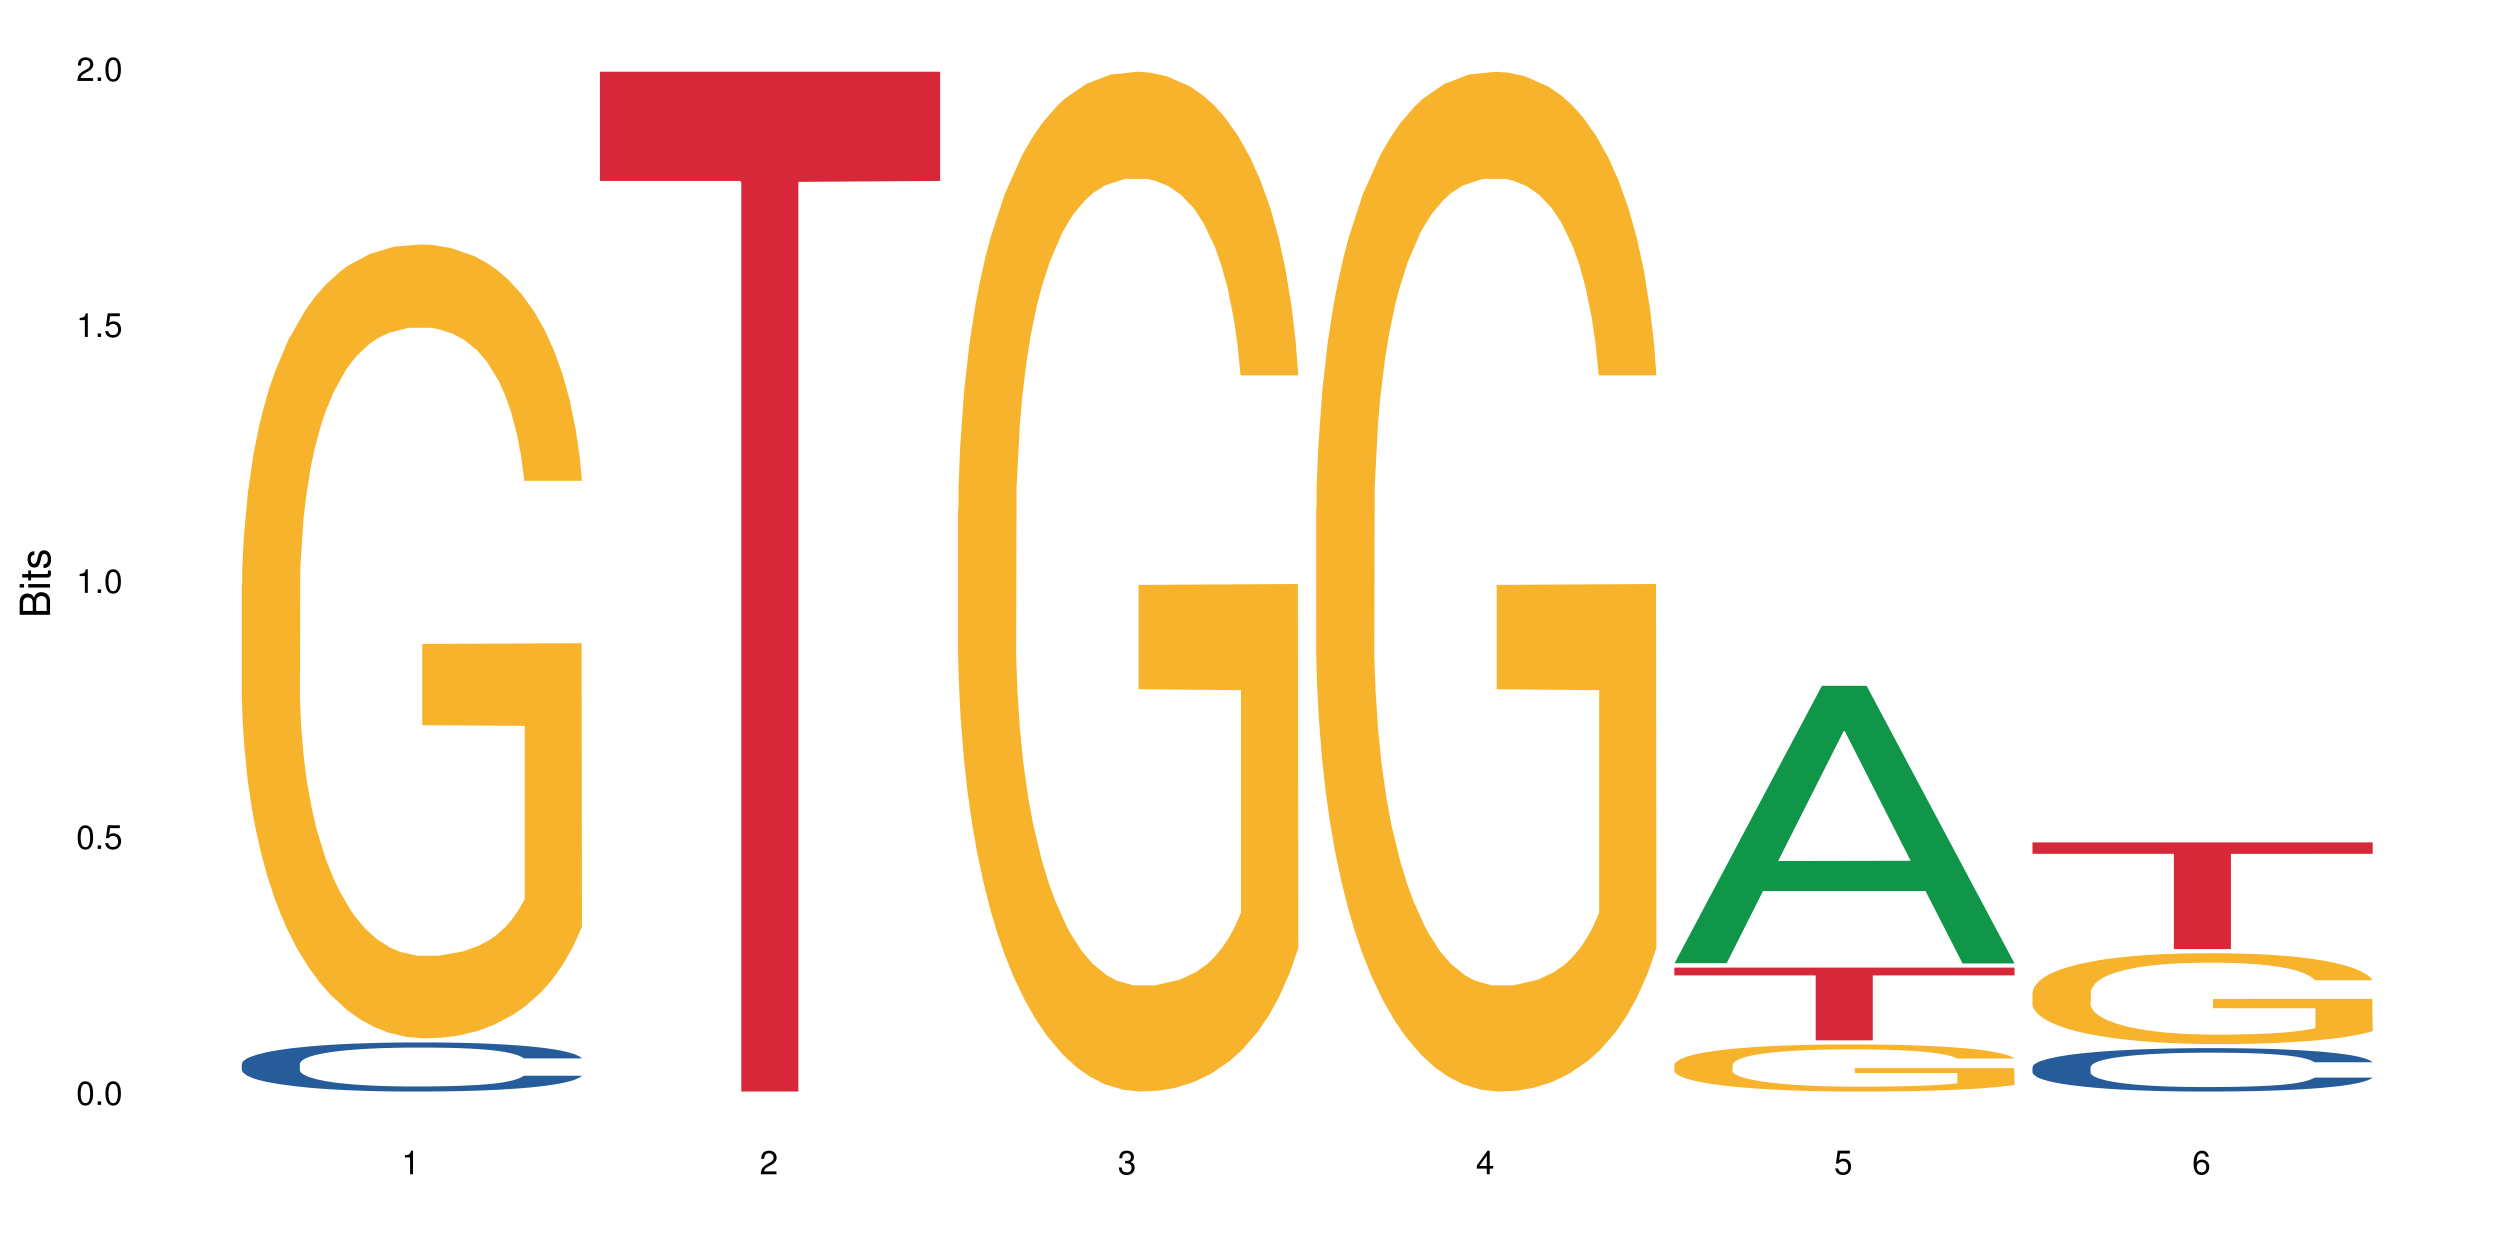 <?xml version="1.0" encoding="UTF-8"?>
<svg xmlns="http://www.w3.org/2000/svg" xmlns:xlink="http://www.w3.org/1999/xlink" width="720pt" height="360pt" viewBox="0 0 720 360" version="1.1">
<defs>
<g>
<symbol overflow="visible" id="glyph0-0">
<path style="stroke:none;" d=""/>
</symbol>
<symbol overflow="visible" id="glyph0-1">
<path style="stroke:none;" d="M 2.641 -6.797 C 2 -6.797 1.422 -6.531 1.078 -6.047 C 0.641 -5.453 0.406 -4.547 0.406 -3.297 C 0.406 -1 1.188 0.219 2.641 0.219 C 4.078 0.219 4.859 -1 4.859 -3.234 C 4.859 -4.562 4.656 -5.438 4.203 -6.047 C 3.844 -6.531 3.281 -6.797 2.641 -6.797 Z M 2.641 -6.047 C 3.547 -6.047 4 -5.125 4 -3.312 C 4 -1.375 3.562 -0.484 2.625 -0.484 C 1.734 -0.484 1.281 -1.422 1.281 -3.281 C 1.281 -5.141 1.734 -6.047 2.641 -6.047 Z M 2.641 -6.047 "/>
</symbol>
<symbol overflow="visible" id="glyph0-2">
<path style="stroke:none;" d="M 1.828 -1 L 0.828 -1 L 0.828 0 L 1.828 0 Z M 1.828 -1 "/>
</symbol>
<symbol overflow="visible" id="glyph0-3">
<path style="stroke:none;" d="M 4.562 -6.797 L 1.062 -6.797 L 0.547 -3.094 L 1.328 -3.094 C 1.719 -3.562 2.047 -3.734 2.578 -3.734 C 3.484 -3.734 4.062 -3.109 4.062 -2.094 C 4.062 -1.125 3.484 -0.531 2.578 -0.531 C 1.828 -0.531 1.375 -0.906 1.188 -1.672 L 0.328 -1.672 C 0.453 -1.109 0.547 -0.844 0.75 -0.594 C 1.125 -0.078 1.828 0.219 2.594 0.219 C 3.969 0.219 4.922 -0.781 4.922 -2.219 C 4.922 -3.562 4.031 -4.484 2.719 -4.484 C 2.25 -4.484 1.859 -4.359 1.469 -4.062 L 1.734 -5.969 L 4.562 -5.969 Z M 4.562 -6.797 "/>
</symbol>
<symbol overflow="visible" id="glyph0-4">
<path style="stroke:none;" d="M 2.484 -4.844 L 2.484 0 L 3.328 0 L 3.328 -6.797 L 2.766 -6.797 C 2.469 -5.75 2.281 -5.609 0.984 -5.453 L 0.984 -4.844 Z M 2.484 -4.844 "/>
</symbol>
<symbol overflow="visible" id="glyph0-5">
<path style="stroke:none;" d="M 4.859 -0.828 L 1.281 -0.828 C 1.359 -1.391 1.672 -1.75 2.5 -2.234 L 3.469 -2.75 C 4.406 -3.266 4.906 -3.969 4.906 -4.812 C 4.906 -5.375 4.672 -5.906 4.266 -6.266 C 3.859 -6.625 3.375 -6.797 2.719 -6.797 C 1.859 -6.797 1.219 -6.5 0.844 -5.922 C 0.609 -5.562 0.5 -5.125 0.484 -4.438 L 1.328 -4.438 C 1.359 -4.906 1.406 -5.188 1.531 -5.406 C 1.75 -5.812 2.188 -6.062 2.703 -6.062 C 3.469 -6.062 4.031 -5.516 4.031 -4.781 C 4.031 -4.25 3.719 -3.797 3.125 -3.438 L 2.234 -2.938 C 0.812 -2.141 0.406 -1.5 0.328 0 L 4.859 0 Z M 4.859 -0.828 "/>
</symbol>
<symbol overflow="visible" id="glyph0-6">
<path style="stroke:none;" d="M 2.125 -3.125 L 2.578 -3.125 C 3.516 -3.125 3.984 -2.703 3.984 -1.891 C 3.984 -1.031 3.469 -0.531 2.578 -0.531 C 1.656 -0.531 1.203 -0.984 1.156 -1.969 L 0.312 -1.969 C 0.344 -1.422 0.438 -1.078 0.609 -0.766 C 0.953 -0.109 1.625 0.219 2.547 0.219 C 3.953 0.219 4.859 -0.609 4.859 -1.906 C 4.859 -2.766 4.516 -3.25 3.703 -3.516 C 4.344 -3.766 4.656 -4.25 4.656 -4.938 C 4.656 -6.109 3.875 -6.797 2.578 -6.797 C 1.203 -6.797 0.484 -6.047 0.453 -4.609 L 1.297 -4.609 C 1.312 -5.016 1.344 -5.25 1.453 -5.453 C 1.641 -5.828 2.062 -6.062 2.594 -6.062 C 3.344 -6.062 3.797 -5.625 3.797 -4.906 C 3.797 -4.422 3.609 -4.141 3.25 -3.984 C 3.016 -3.891 2.719 -3.844 2.125 -3.844 Z M 2.125 -3.125 "/>
</symbol>
<symbol overflow="visible" id="glyph0-7">
<path style="stroke:none;" d="M 3.141 -1.625 L 3.141 0 L 3.984 0 L 3.984 -1.625 L 4.984 -1.625 L 4.984 -2.391 L 3.984 -2.391 L 3.984 -6.797 L 3.359 -6.797 L 0.266 -2.516 L 0.266 -1.625 Z M 3.141 -2.391 L 1 -2.391 L 3.141 -5.359 Z M 3.141 -2.391 "/>
</symbol>
<symbol overflow="visible" id="glyph0-8">
<path style="stroke:none;" d="M 4.781 -5.031 C 4.609 -6.141 3.891 -6.797 2.844 -6.797 C 2.094 -6.797 1.422 -6.438 1.031 -5.828 C 0.609 -5.172 0.406 -4.344 0.406 -3.094 C 0.406 -1.953 0.578 -1.234 0.984 -0.625 C 1.359 -0.078 1.953 0.219 2.703 0.219 C 3.984 0.219 4.922 -0.734 4.922 -2.078 C 4.922 -3.344 4.062 -4.234 2.844 -4.234 C 2.172 -4.234 1.641 -3.969 1.281 -3.469 C 1.281 -5.125 1.828 -6.047 2.797 -6.047 C 3.391 -6.047 3.797 -5.672 3.938 -5.031 Z M 2.734 -3.484 C 3.547 -3.484 4.062 -2.922 4.062 -2 C 4.062 -1.156 3.484 -0.531 2.703 -0.531 C 1.922 -0.531 1.328 -1.188 1.328 -2.047 C 1.328 -2.891 1.906 -3.484 2.734 -3.484 Z M 2.734 -3.484 "/>
</symbol>
<symbol overflow="visible" id="glyph1-0">
<path style="stroke:none;" d=""/>
</symbol>
<symbol overflow="visible" id="glyph1-1">
<path style="stroke:none;" d="M 0 -0.953 L 0 -4.891 C 0 -5.719 -0.234 -6.344 -0.734 -6.797 C -1.188 -7.234 -1.812 -7.469 -2.5 -7.469 C -3.547 -7.469 -4.188 -7 -4.625 -5.875 C -4.984 -6.672 -5.641 -7.094 -6.531 -7.094 C -7.156 -7.094 -7.734 -6.859 -8.141 -6.391 C -8.562 -5.938 -8.75 -5.344 -8.75 -4.5 L -8.75 -0.953 Z M -4.984 -2.062 L -7.766 -2.062 L -7.766 -4.219 C -7.766 -4.844 -7.688 -5.203 -7.453 -5.5 C -7.219 -5.812 -6.859 -5.969 -6.375 -5.969 C -5.906 -5.969 -5.531 -5.812 -5.297 -5.5 C -5.062 -5.203 -4.984 -4.844 -4.984 -4.219 Z M -0.984 -2.062 L -4 -2.062 L -4 -4.781 C -4 -5.328 -3.859 -5.688 -3.578 -5.953 C -3.297 -6.219 -2.922 -6.359 -2.484 -6.359 C -2.062 -6.359 -1.688 -6.219 -1.406 -5.953 C -1.109 -5.688 -0.984 -5.328 -0.984 -4.781 Z M -0.984 -2.062 "/>
</symbol>
<symbol overflow="visible" id="glyph1-2">
<path style="stroke:none;" d="M -6.281 -1.797 L -6.281 -0.797 L 0 -0.797 L 0 -1.797 Z M -8.75 -1.797 L -8.75 -0.797 L -7.484 -0.797 L -7.484 -1.797 Z M -8.75 -1.797 "/>
</symbol>
<symbol overflow="visible" id="glyph1-3">
<path style="stroke:none;" d="M -6.281 -3.047 L -6.281 -2.016 L -8.016 -2.016 L -8.016 -1.016 L -6.281 -1.016 L -6.281 -0.172 L -5.469 -0.172 L -5.469 -1.016 L -0.719 -1.016 C -0.078 -1.016 0.281 -1.453 0.281 -2.234 C 0.281 -2.469 0.25 -2.719 0.188 -3.047 L -0.641 -3.047 C -0.609 -2.922 -0.594 -2.766 -0.594 -2.562 C -0.594 -2.141 -0.719 -2.016 -1.156 -2.016 L -5.469 -2.016 L -5.469 -3.047 Z M -6.281 -3.047 "/>
</symbol>
<symbol overflow="visible" id="glyph1-4">
<path style="stroke:none;" d="M -4.531 -5.25 C -5.766 -5.25 -6.469 -4.422 -6.469 -2.969 C -6.469 -1.516 -5.719 -0.562 -4.547 -0.562 C -3.562 -0.562 -3.094 -1.062 -2.734 -2.562 L -2.516 -3.484 C -2.344 -4.188 -2.094 -4.469 -1.625 -4.469 C -1.047 -4.469 -0.641 -3.875 -0.641 -3 C -0.641 -2.453 -0.797 -2 -1.062 -1.75 C -1.25 -1.594 -1.422 -1.531 -1.875 -1.469 L -1.875 -0.406 C -0.422 -0.453 0.281 -1.266 0.281 -2.922 C 0.281 -4.5 -0.5 -5.516 -1.719 -5.516 C -2.656 -5.516 -3.172 -4.984 -3.469 -3.734 L -3.703 -2.766 C -3.891 -1.953 -4.156 -1.609 -4.594 -1.609 C -5.172 -1.609 -5.547 -2.125 -5.547 -2.938 C -5.547 -3.75 -5.203 -4.172 -4.531 -4.203 Z M -4.531 -5.25 "/>
</symbol>
</g>
</defs>
<g id="surface6473">
<rect x="0" y="0" width="720" height="360" style="fill:rgb(100%,100%,100%);fill-opacity:1;stroke:none;"/>
<path style=" stroke:none;fill-rule:nonzero;fill:rgb(14.51%,36.078%,60%);fill-opacity:1;" d="M 69.629 306.383 L 69.75 306.367 L 69.75 306.059 L 70.105 305.566 L 70.945 304.945 L 71.781 304.52 L 73.93 303.758 L 76.918 303.02 L 80.027 302.453 L 82.297 302.117 L 84.328 301.855 L 88.988 301.379 L 91.977 301.133 L 95.203 300.914 L 99.145 300.691 L 102.012 300.562 L 108.465 300.355 L 113.246 300.266 L 116.949 300.227 L 124.957 300.227 L 129.734 300.281 L 133.203 300.344 L 137.023 300.449 L 140.25 300.562 L 145.867 300.848 L 150.887 301.211 L 153.156 301.418 L 156.742 301.816 L 159.492 302.207 L 161.402 302.543 L 163.555 303.02 L 165.465 303.602 L 166.898 304.262 L 167.617 304.816 L 150.887 304.816 L 150.051 304.301 L 149.094 303.898 L 147.301 303.371 L 145.508 302.996 L 143 302.621 L 140.73 302.375 L 137.621 302.129 L 134.875 301.973 L 132.008 301.855 L 129.258 301.777 L 124 301.703 L 117.906 301.703 L 115.637 301.727 L 110.977 301.832 L 108.465 301.922 L 104.879 302.102 L 102.371 302.27 L 99.383 302.527 L 97.352 302.75 L 94.844 303.086 L 93.051 303.383 L 91.02 303.809 L 89.824 304.133 L 88.75 304.492 L 87.793 304.922 L 87.074 305.375 L 86.598 305.852 L 86.359 306.316 L 86.359 308.32 L 86.598 308.785 L 87.195 309.328 L 88.75 310.117 L 91.02 310.801 L 93.648 311.344 L 96.156 311.734 L 97.59 311.914 L 99.504 312.121 L 102.492 312.379 L 106.793 312.637 L 109.301 312.742 L 113.125 312.844 L 117.07 312.898 L 122.328 312.898 L 126.988 312.844 L 130.094 312.781 L 133.32 312.676 L 137.742 312.457 L 140.492 312.25 L 142.879 312.004 L 144.672 311.758 L 145.867 311.551 L 147.66 311.152 L 149.094 310.711 L 150.168 310.258 L 150.887 309.82 L 167.617 309.82 L 166.898 310.336 L 165.824 310.84 L 164.75 311.215 L 163.074 311.668 L 161.164 312.07 L 158.414 312.523 L 156.145 312.82 L 153.156 313.141 L 150.41 313.387 L 147.422 313.609 L 143 313.867 L 140.133 313.996 L 137.023 314.113 L 133.32 314.215 L 128.66 314.305 L 123.641 314.359 L 118.98 314.371 L 113.961 314.344 L 110.258 314.293 L 105.359 314.176 L 99.266 313.945 L 94.844 313.699 L 91.379 313.453 L 88.391 313.195 L 85.043 312.844 L 80.742 312.277 L 78.113 311.836 L 76.32 311.477 L 74.289 310.973 L 72.855 310.52 L 71.184 309.793 L 69.988 308.875 L 69.629 308.164 Z M 69.629 306.383 "/>
<path style=" stroke:none;fill-rule:nonzero;fill:rgb(96.863%,70.196%,16.863%);fill-opacity:1;" d="M 69.629 168.328 L 69.75 168.121 L 69.75 163.945 L 70.227 154.547 L 71.422 141.602 L 72.977 130.949 L 74.648 122.598 L 75.723 118.215 L 77.516 111.949 L 79.07 107.355 L 83.012 97.957 L 88.031 89.188 L 90.781 85.43 L 93.887 81.879 L 98.309 77.91 L 100.34 76.449 L 106.555 73.109 L 113.605 71.02 L 121.371 70.395 L 124.957 70.602 L 129.855 71.438 L 136.547 73.734 L 140.371 75.824 L 143.359 77.91 L 146.465 80.625 L 150.289 84.801 L 153.875 89.812 L 156.742 94.824 L 159.609 101.09 L 162 107.773 L 164.031 115.082 L 165.824 123.852 L 166.898 131.16 L 167.617 138.469 L 151.008 138.469 L 150.051 131.16 L 148.977 125.523 L 147.184 118.633 L 145.391 113.621 L 143.598 109.652 L 140.25 104.223 L 137.383 100.883 L 133.801 97.957 L 130.332 96.078 L 126.391 94.824 L 124 94.406 L 117.668 94.406 L 111.93 95.871 L 108.586 97.539 L 106.195 99.211 L 102.848 102.344 L 100.816 104.848 L 99.621 106.52 L 96.039 112.992 L 93.648 118.84 L 92.332 122.809 L 90.66 129.07 L 89.465 134.711 L 88.152 143.062 L 87.434 149.328 L 86.477 163.527 L 86.359 201.113 L 86.719 209.047 L 87.434 217.609 L 88.391 225.129 L 89.824 233.062 L 91.258 239.117 L 93.77 247.262 L 95.918 252.691 L 97.59 256.242 L 100.816 261.879 L 102.133 263.758 L 105.238 267.516 L 108.465 270.441 L 112.41 272.945 L 115.395 274.199 L 120.176 275.242 L 126.27 275.242 L 133.441 273.992 L 137.98 272.32 L 141.09 270.648 L 143.121 269.188 L 145.629 266.891 L 147.422 264.801 L 149.094 262.504 L 151.125 258.957 L 151.125 209.047 L 121.609 208.84 L 121.609 185.453 L 167.496 185.242 L 167.617 266.891 L 165.105 272.527 L 162 277.957 L 159.012 282.133 L 155.906 285.684 L 151.484 289.652 L 147.898 292.156 L 142.402 295.082 L 137.383 296.961 L 132.125 298.215 L 127.465 298.84 L 121.969 299.047 L 117.07 298.629 L 111.812 297.379 L 107.629 295.707 L 103.805 293.621 L 99.98 290.906 L 95.203 286.52 L 92.094 282.969 L 88.867 278.586 L 85.641 273.363 L 82.773 267.727 L 80.863 263.34 L 78.949 258.328 L 76.918 252.066 L 75.008 244.965 L 73.574 238.492 L 72.258 231.184 L 71.301 224.293 L 70.348 214.895 L 69.867 207.379 L 69.629 200.906 Z M 69.629 168.328 "/>
<path style=" stroke:none;fill-rule:nonzero;fill:rgb(83.922%,15.686%,22.353%);fill-opacity:1;" d="M 172.773 20.664 L 270.762 20.664 L 270.762 52.102 L 229.922 52.379 L 229.922 314.371 L 213.492 314.371 L 213.492 52.652 L 213.254 52.102 L 172.773 52.102 Z M 172.773 20.664 "/>
<path style=" stroke:none;fill-rule:nonzero;fill:rgb(96.863%,70.196%,16.863%);fill-opacity:1;" d="M 275.918 146.461 L 276.039 146.191 L 276.039 140.828 L 276.516 128.758 L 277.711 112.129 L 279.262 98.449 L 280.938 87.719 L 282.012 82.086 L 283.805 74.039 L 285.359 68.141 L 289.301 56.07 L 294.32 44.805 L 297.07 39.977 L 300.176 35.414 L 304.598 30.32 L 306.629 28.441 L 312.844 24.148 L 319.891 21.469 L 327.66 20.664 L 331.246 20.93 L 336.145 22.004 L 342.836 24.953 L 346.66 27.637 L 349.648 30.32 L 352.754 33.805 L 356.578 39.172 L 360.164 45.609 L 363.031 52.047 L 365.898 60.094 L 368.289 68.676 L 370.32 78.062 L 372.113 89.328 L 373.188 98.715 L 373.906 108.105 L 357.293 108.105 L 356.34 98.715 L 355.262 91.477 L 353.473 82.625 L 351.68 76.188 L 349.887 71.09 L 346.539 64.117 L 343.672 59.824 L 340.086 56.07 L 336.621 53.656 L 332.68 52.047 L 330.289 51.508 L 323.957 51.508 L 318.219 53.387 L 314.875 55.531 L 312.484 57.68 L 309.137 61.703 L 307.105 64.922 L 305.91 67.066 L 302.328 75.383 L 299.938 82.891 L 298.621 87.988 L 296.949 96.035 L 295.754 103.277 L 294.441 114.004 L 293.723 122.051 L 292.766 140.293 L 292.648 188.574 L 293.004 198.766 L 293.723 209.762 L 294.68 219.418 L 296.113 229.609 L 297.547 237.391 L 300.055 247.852 L 302.207 254.824 L 303.879 259.383 L 307.105 266.625 L 308.422 269.039 L 311.527 273.867 L 314.754 277.625 L 318.699 280.844 L 321.684 282.453 L 326.465 283.793 L 332.559 283.793 L 339.73 282.184 L 344.27 280.039 L 347.375 277.891 L 349.406 276.016 L 351.918 273.062 L 353.711 270.383 L 355.383 267.43 L 357.414 262.871 L 357.414 198.766 L 327.898 198.496 L 327.898 168.457 L 373.785 168.188 L 373.906 273.062 L 371.395 280.305 L 368.289 287.281 L 365.301 292.645 L 362.195 297.203 L 357.773 302.301 L 354.188 305.52 L 348.691 309.273 L 343.672 311.688 L 338.414 313.297 L 333.754 314.102 L 328.258 314.371 L 323.359 313.836 L 318.102 312.227 L 313.918 310.078 L 310.094 307.398 L 306.27 303.91 L 301.488 298.277 L 298.383 293.719 L 295.156 288.086 L 291.93 281.379 L 289.062 274.137 L 287.148 268.504 L 285.238 262.066 L 283.207 254.02 L 281.297 244.898 L 279.859 236.586 L 278.547 227.195 L 277.59 218.344 L 276.633 206.277 L 276.156 196.621 L 275.918 188.305 Z M 275.918 146.461 "/>
<path style=" stroke:none;fill-rule:nonzero;fill:rgb(96.863%,70.196%,16.863%);fill-opacity:1;" d="M 379.062 146.461 L 379.18 146.191 L 379.18 140.828 L 379.66 128.758 L 380.855 112.129 L 382.406 98.449 L 384.082 87.719 L 385.156 82.086 L 386.949 74.039 L 388.504 68.141 L 392.445 56.07 L 397.465 44.805 L 400.211 39.977 L 403.32 35.414 L 407.742 30.32 L 409.773 28.441 L 415.984 24.148 L 423.035 21.469 L 430.805 20.664 L 434.387 20.93 L 439.289 22.004 L 445.98 24.953 L 449.805 27.637 L 452.789 30.32 L 455.898 33.805 L 459.723 39.172 L 463.309 45.609 L 466.176 52.047 L 469.043 60.094 L 471.434 68.676 L 473.465 78.062 L 475.258 89.328 L 476.332 98.715 L 477.047 108.105 L 460.438 108.105 L 459.484 98.715 L 458.406 91.477 L 456.613 82.625 L 454.824 76.188 L 453.031 71.09 L 449.684 64.117 L 446.816 59.824 L 443.23 56.07 L 439.766 53.656 L 435.824 52.047 L 433.434 51.508 L 427.098 51.508 L 421.363 53.387 L 418.016 55.531 L 415.629 57.68 L 412.281 61.703 L 410.25 64.922 L 409.055 67.066 L 405.469 75.383 L 403.082 82.891 L 401.766 87.988 L 400.094 96.035 L 398.898 103.277 L 397.582 114.004 L 396.867 122.051 L 395.91 140.293 L 395.793 188.574 L 396.148 198.766 L 396.867 209.762 L 397.824 219.418 L 399.258 229.609 L 400.691 237.391 L 403.199 247.852 L 405.352 254.824 L 407.023 259.383 L 410.25 266.625 L 411.566 269.039 L 414.672 273.867 L 417.898 277.625 L 421.84 280.844 L 424.828 282.453 L 429.609 283.793 L 435.703 283.793 L 442.871 282.184 L 447.414 280.039 L 450.52 277.891 L 452.551 276.016 L 455.062 273.062 L 456.855 270.383 L 458.527 267.43 L 460.559 262.871 L 460.559 198.766 L 431.043 198.496 L 431.043 168.457 L 476.93 168.188 L 477.047 273.062 L 474.539 280.305 L 471.434 287.281 L 468.445 292.645 L 465.34 297.203 L 460.918 302.301 L 457.332 305.52 L 451.836 309.273 L 446.816 311.688 L 441.559 313.297 L 436.898 314.102 L 431.402 314.371 L 426.5 313.836 L 421.242 312.227 L 417.062 310.078 L 413.238 307.398 L 409.414 303.91 L 404.633 298.277 L 401.527 293.719 L 398.301 288.086 L 395.074 281.379 L 392.207 274.137 L 390.293 268.504 L 388.383 262.066 L 386.352 254.02 L 384.438 244.898 L 383.004 236.586 L 381.691 227.195 L 380.734 218.344 L 379.777 206.277 L 379.301 196.621 L 379.062 188.305 Z M 379.062 146.461 "/>
<path style=" stroke:none;fill-rule:nonzero;fill:rgb(6.275%,58.824%,28.235%);fill-opacity:1;" d="M 482.207 277.41 L 482.312 277.336 L 524.707 197.516 L 537.586 197.516 L 580.191 277.484 L 565.223 277.484 L 554.543 256.609 L 507.75 256.609 L 497.281 277.41 L 482.207 277.41 L 512.25 247.977 L 550.254 247.898 L 531.305 210.582 L 531.094 210.508 L 530.887 210.73 L 512.145 247.898 L 512.25 247.977 Z M 482.207 277.41 "/>
<path style=" stroke:none;fill-rule:nonzero;fill:rgb(96.863%,70.196%,16.863%);fill-opacity:1;" d="M 482.207 306.609 L 482.324 306.598 L 482.324 306.352 L 482.805 305.793 L 484 305.023 L 485.551 304.391 L 487.227 303.895 L 488.301 303.637 L 490.094 303.262 L 491.645 302.988 L 495.59 302.434 L 500.609 301.91 L 503.355 301.688 L 506.465 301.477 L 510.887 301.242 L 512.918 301.156 L 519.129 300.957 L 526.18 300.832 L 533.949 300.797 L 537.531 300.809 L 542.434 300.859 L 549.125 300.996 L 552.949 301.117 L 555.934 301.242 L 559.043 301.402 L 562.867 301.652 L 566.449 301.949 L 569.32 302.246 L 572.188 302.617 L 574.578 303.016 L 576.609 303.449 L 578.402 303.969 L 579.477 304.402 L 580.191 304.836 L 563.582 304.836 L 562.625 304.402 L 561.551 304.07 L 559.758 303.66 L 557.965 303.363 L 556.176 303.125 L 552.828 302.805 L 549.961 302.605 L 546.375 302.434 L 542.91 302.32 L 538.965 302.246 L 536.578 302.223 L 530.242 302.223 L 524.508 302.309 L 521.16 302.406 L 518.773 302.508 L 515.426 302.691 L 513.395 302.84 L 512.199 302.941 L 508.613 303.324 L 506.227 303.672 L 504.91 303.906 L 503.238 304.281 L 502.043 304.613 L 500.727 305.109 L 500.012 305.48 L 499.055 306.324 L 498.934 308.555 L 499.293 309.027 L 500.012 309.535 L 500.969 309.98 L 502.402 310.453 L 503.836 310.812 L 506.344 311.297 L 508.496 311.617 L 510.168 311.828 L 513.395 312.164 L 514.707 312.277 L 517.816 312.5 L 521.043 312.672 L 524.984 312.82 L 527.973 312.895 L 532.754 312.957 L 538.848 312.957 L 546.016 312.883 L 550.559 312.785 L 553.664 312.684 L 555.695 312.598 L 558.207 312.461 L 559.996 312.336 L 561.672 312.203 L 563.703 311.992 L 563.703 309.027 L 534.188 309.016 L 534.188 307.625 L 580.074 307.613 L 580.191 312.461 L 577.684 312.797 L 574.578 313.117 L 571.59 313.367 L 568.48 313.578 L 564.062 313.812 L 560.477 313.961 L 554.98 314.137 L 549.961 314.246 L 544.703 314.32 L 540.043 314.359 L 534.547 314.371 L 529.645 314.348 L 524.387 314.27 L 520.207 314.172 L 516.383 314.047 L 512.559 313.887 L 507.777 313.625 L 504.672 313.418 L 501.445 313.156 L 498.219 312.848 L 495.352 312.512 L 493.438 312.25 L 491.527 311.953 L 489.496 311.582 L 487.582 311.16 L 486.148 310.777 L 484.836 310.34 L 483.879 309.934 L 482.922 309.375 L 482.445 308.93 L 482.207 308.543 Z M 482.207 306.609 "/>
<path style=" stroke:none;fill-rule:nonzero;fill:rgb(83.922%,15.686%,22.353%);fill-opacity:1;" d="M 482.207 278.664 L 580.191 278.664 L 580.191 280.906 L 539.355 280.926 L 539.355 299.617 L 522.926 299.617 L 522.926 280.945 L 522.688 280.906 L 482.207 280.906 Z M 482.207 278.664 "/>
<path style=" stroke:none;fill-rule:nonzero;fill:rgb(14.51%,36.078%,60%);fill-opacity:1;" d="M 585.352 307.309 L 585.469 307.301 L 585.469 307.023 L 585.828 306.59 L 586.664 306.043 L 587.5 305.664 L 589.652 304.992 L 592.641 304.34 L 595.746 303.836 L 598.016 303.539 L 600.047 303.312 L 604.707 302.891 L 607.695 302.672 L 610.922 302.477 L 614.867 302.285 L 617.734 302.168 L 624.188 301.988 L 628.965 301.906 L 632.672 301.871 L 640.676 301.871 L 645.457 301.918 L 648.922 301.977 L 652.746 302.066 L 655.973 302.168 L 661.59 302.422 L 666.609 302.742 L 668.879 302.922 L 672.461 303.277 L 675.211 303.621 L 677.125 303.918 L 679.273 304.34 L 681.188 304.855 L 682.621 305.438 L 683.336 305.93 L 666.609 305.93 L 665.77 305.473 L 664.816 305.117 L 663.023 304.648 L 661.23 304.316 L 658.723 303.984 L 656.449 303.77 L 653.344 303.551 L 650.594 303.414 L 647.727 303.312 L 644.98 303.242 L 639.723 303.176 L 633.625 303.176 L 631.355 303.199 L 626.695 303.289 L 624.188 303.367 L 620.602 303.527 L 618.094 303.676 L 615.105 303.906 L 613.074 304.102 L 610.562 304.398 L 608.77 304.66 L 606.738 305.035 L 605.547 305.324 L 604.469 305.641 L 603.512 306.02 L 602.797 306.418 L 602.32 306.844 L 602.078 307.254 L 602.078 309.023 L 602.32 309.434 L 602.918 309.914 L 604.469 310.613 L 606.738 311.219 L 609.367 311.699 L 611.879 312.039 L 613.312 312.199 L 615.223 312.383 L 618.211 312.609 L 622.512 312.84 L 625.023 312.93 L 628.848 313.023 L 632.789 313.066 L 638.047 313.066 L 642.707 313.023 L 645.816 312.965 L 649.043 312.875 L 653.465 312.68 L 656.211 312.496 L 658.602 312.281 L 660.395 312.062 L 661.59 311.879 L 663.383 311.527 L 664.816 311.137 L 665.891 310.738 L 666.609 310.348 L 683.336 310.348 L 682.621 310.805 L 681.543 311.25 L 680.469 311.582 L 678.797 311.984 L 676.883 312.336 L 674.137 312.738 L 671.867 313 L 668.879 313.285 L 666.129 313.504 L 663.141 313.695 L 658.723 313.926 L 655.852 314.039 L 652.746 314.141 L 649.043 314.234 L 644.383 314.312 L 639.363 314.359 L 634.703 314.371 L 629.684 314.348 L 625.98 314.301 L 621.078 314.199 L 614.984 313.992 L 610.562 313.777 L 607.098 313.559 L 604.109 313.332 L 600.766 313.023 L 596.465 312.52 L 593.836 312.133 L 592.043 311.812 L 590.012 311.367 L 588.578 310.965 L 586.902 310.328 L 585.707 309.516 L 585.352 308.887 Z M 585.352 307.309 "/>
<path style=" stroke:none;fill-rule:nonzero;fill:rgb(96.863%,70.196%,16.863%);fill-opacity:1;" d="M 585.352 285.727 L 585.469 285.703 L 585.469 285.227 L 585.949 284.148 L 587.141 282.668 L 588.695 281.449 L 590.367 280.492 L 591.445 279.992 L 593.238 279.273 L 594.789 278.746 L 598.734 277.672 L 603.754 276.668 L 606.5 276.238 L 609.609 275.832 L 614.027 275.375 L 616.062 275.211 L 622.273 274.828 L 629.324 274.59 L 637.094 274.516 L 640.676 274.539 L 645.578 274.637 L 652.27 274.898 L 656.094 275.137 L 659.078 275.375 L 662.188 275.688 L 666.012 276.164 L 669.594 276.738 L 672.461 277.312 L 675.332 278.031 L 677.723 278.797 L 679.754 279.633 L 681.543 280.637 L 682.621 281.473 L 683.336 282.309 L 666.727 282.309 L 665.77 281.473 L 664.695 280.828 L 662.902 280.039 L 661.109 279.465 L 659.316 279.012 L 655.973 278.391 L 653.105 278.008 L 649.52 277.672 L 646.055 277.457 L 642.109 277.312 L 639.723 277.266 L 633.387 277.266 L 627.652 277.434 L 624.305 277.625 L 621.914 277.816 L 618.57 278.176 L 616.539 278.461 L 615.344 278.652 L 611.758 279.395 L 609.367 280.062 L 608.055 280.516 L 606.383 281.234 L 605.188 281.879 L 603.871 282.836 L 603.156 283.551 L 602.199 285.18 L 602.078 289.48 L 602.438 290.391 L 603.156 291.371 L 604.109 292.23 L 605.547 293.137 L 606.98 293.832 L 609.488 294.766 L 611.641 295.387 L 613.312 295.793 L 616.539 296.438 L 617.852 296.652 L 620.961 297.082 L 624.188 297.418 L 628.129 297.703 L 631.117 297.848 L 635.898 297.969 L 641.992 297.969 L 649.16 297.824 L 653.703 297.633 L 656.809 297.441 L 658.84 297.273 L 661.352 297.012 L 663.141 296.773 L 664.816 296.508 L 666.848 296.102 L 666.848 290.391 L 637.332 290.367 L 637.332 287.688 L 683.219 287.664 L 683.336 297.012 L 680.828 297.656 L 677.723 298.277 L 674.734 298.758 L 671.625 299.164 L 667.203 299.617 L 663.621 299.902 L 658.125 300.238 L 653.105 300.453 L 647.848 300.598 L 643.188 300.668 L 637.691 300.691 L 632.789 300.645 L 627.531 300.5 L 623.352 300.309 L 619.527 300.07 L 615.703 299.762 L 610.922 299.258 L 607.816 298.852 L 604.59 298.352 L 601.363 297.754 L 598.496 297.105 L 596.582 296.605 L 594.672 296.031 L 592.641 295.312 L 590.727 294.5 L 589.293 293.762 L 587.98 292.922 L 587.023 292.133 L 586.066 291.059 L 585.59 290.199 L 585.352 289.457 Z M 585.352 285.727 "/>
<path style=" stroke:none;fill-rule:nonzero;fill:rgb(83.922%,15.686%,22.353%);fill-opacity:1;" d="M 585.352 242.602 L 683.336 242.602 L 683.336 245.891 L 642.5 245.922 L 642.5 273.336 L 626.07 273.336 L 626.07 245.949 L 625.832 245.891 L 585.352 245.891 Z M 585.352 242.602 "/>
<g style="fill:rgb(0%,0%,0%);fill-opacity:1;">
  <use xlink:href="#glyph0-1" x="21.957" y="318.198"/>
  <use xlink:href="#glyph0-2" x="27.291" y="318.198"/>
  <use xlink:href="#glyph0-1" x="29.958" y="318.198"/>
</g>
<g style="fill:rgb(0%,0%,0%);fill-opacity:1;">
  <use xlink:href="#glyph0-1" x="21.957" y="244.476"/>
  <use xlink:href="#glyph0-2" x="27.291" y="244.476"/>
  <use xlink:href="#glyph0-3" x="29.958" y="244.476"/>
</g>
<g style="fill:rgb(0%,0%,0%);fill-opacity:1;">
  <use xlink:href="#glyph0-4" x="21.957" y="170.753"/>
  <use xlink:href="#glyph0-2" x="27.291" y="170.753"/>
  <use xlink:href="#glyph0-1" x="29.958" y="170.753"/>
</g>
<g style="fill:rgb(0%,0%,0%);fill-opacity:1;">
  <use xlink:href="#glyph0-4" x="21.957" y="97.034"/>
  <use xlink:href="#glyph0-2" x="27.291" y="97.034"/>
  <use xlink:href="#glyph0-3" x="29.958" y="97.034"/>
</g>
<g style="fill:rgb(0%,0%,0%);fill-opacity:1;">
  <use xlink:href="#glyph0-5" x="21.957" y="23.312"/>
  <use xlink:href="#glyph0-2" x="27.291" y="23.312"/>
  <use xlink:href="#glyph0-1" x="29.958" y="23.312"/>
</g>
<g style="fill:rgb(0%,0%,0%);fill-opacity:1;">
  <use xlink:href="#glyph0-4" x="115.621" y="338.19"/>
</g>
<g style="fill:rgb(0%,0%,0%);fill-opacity:1;">
  <use xlink:href="#glyph0-5" x="218.766" y="338.19"/>
</g>
<g style="fill:rgb(0%,0%,0%);fill-opacity:1;">
  <use xlink:href="#glyph0-6" x="321.91" y="338.19"/>
</g>
<g style="fill:rgb(0%,0%,0%);fill-opacity:1;">
  <use xlink:href="#glyph0-7" x="425.055" y="338.19"/>
</g>
<g style="fill:rgb(0%,0%,0%);fill-opacity:1;">
  <use xlink:href="#glyph0-3" x="528.199" y="338.19"/>
</g>
<g style="fill:rgb(0%,0%,0%);fill-opacity:1;">
  <use xlink:href="#glyph0-8" x="631.344" y="338.19"/>
</g>
<g style="fill:rgb(0%,0%,0%);fill-opacity:1;">
  <use xlink:href="#glyph1-1" x="14.412" y="178.016"/>
  <use xlink:href="#glyph1-2" x="14.412" y="170.012"/>
  <use xlink:href="#glyph1-3" x="14.412" y="167.348"/>
  <use xlink:href="#glyph1-4" x="14.412" y="164.012"/>
</g>
</g>
</svg>
